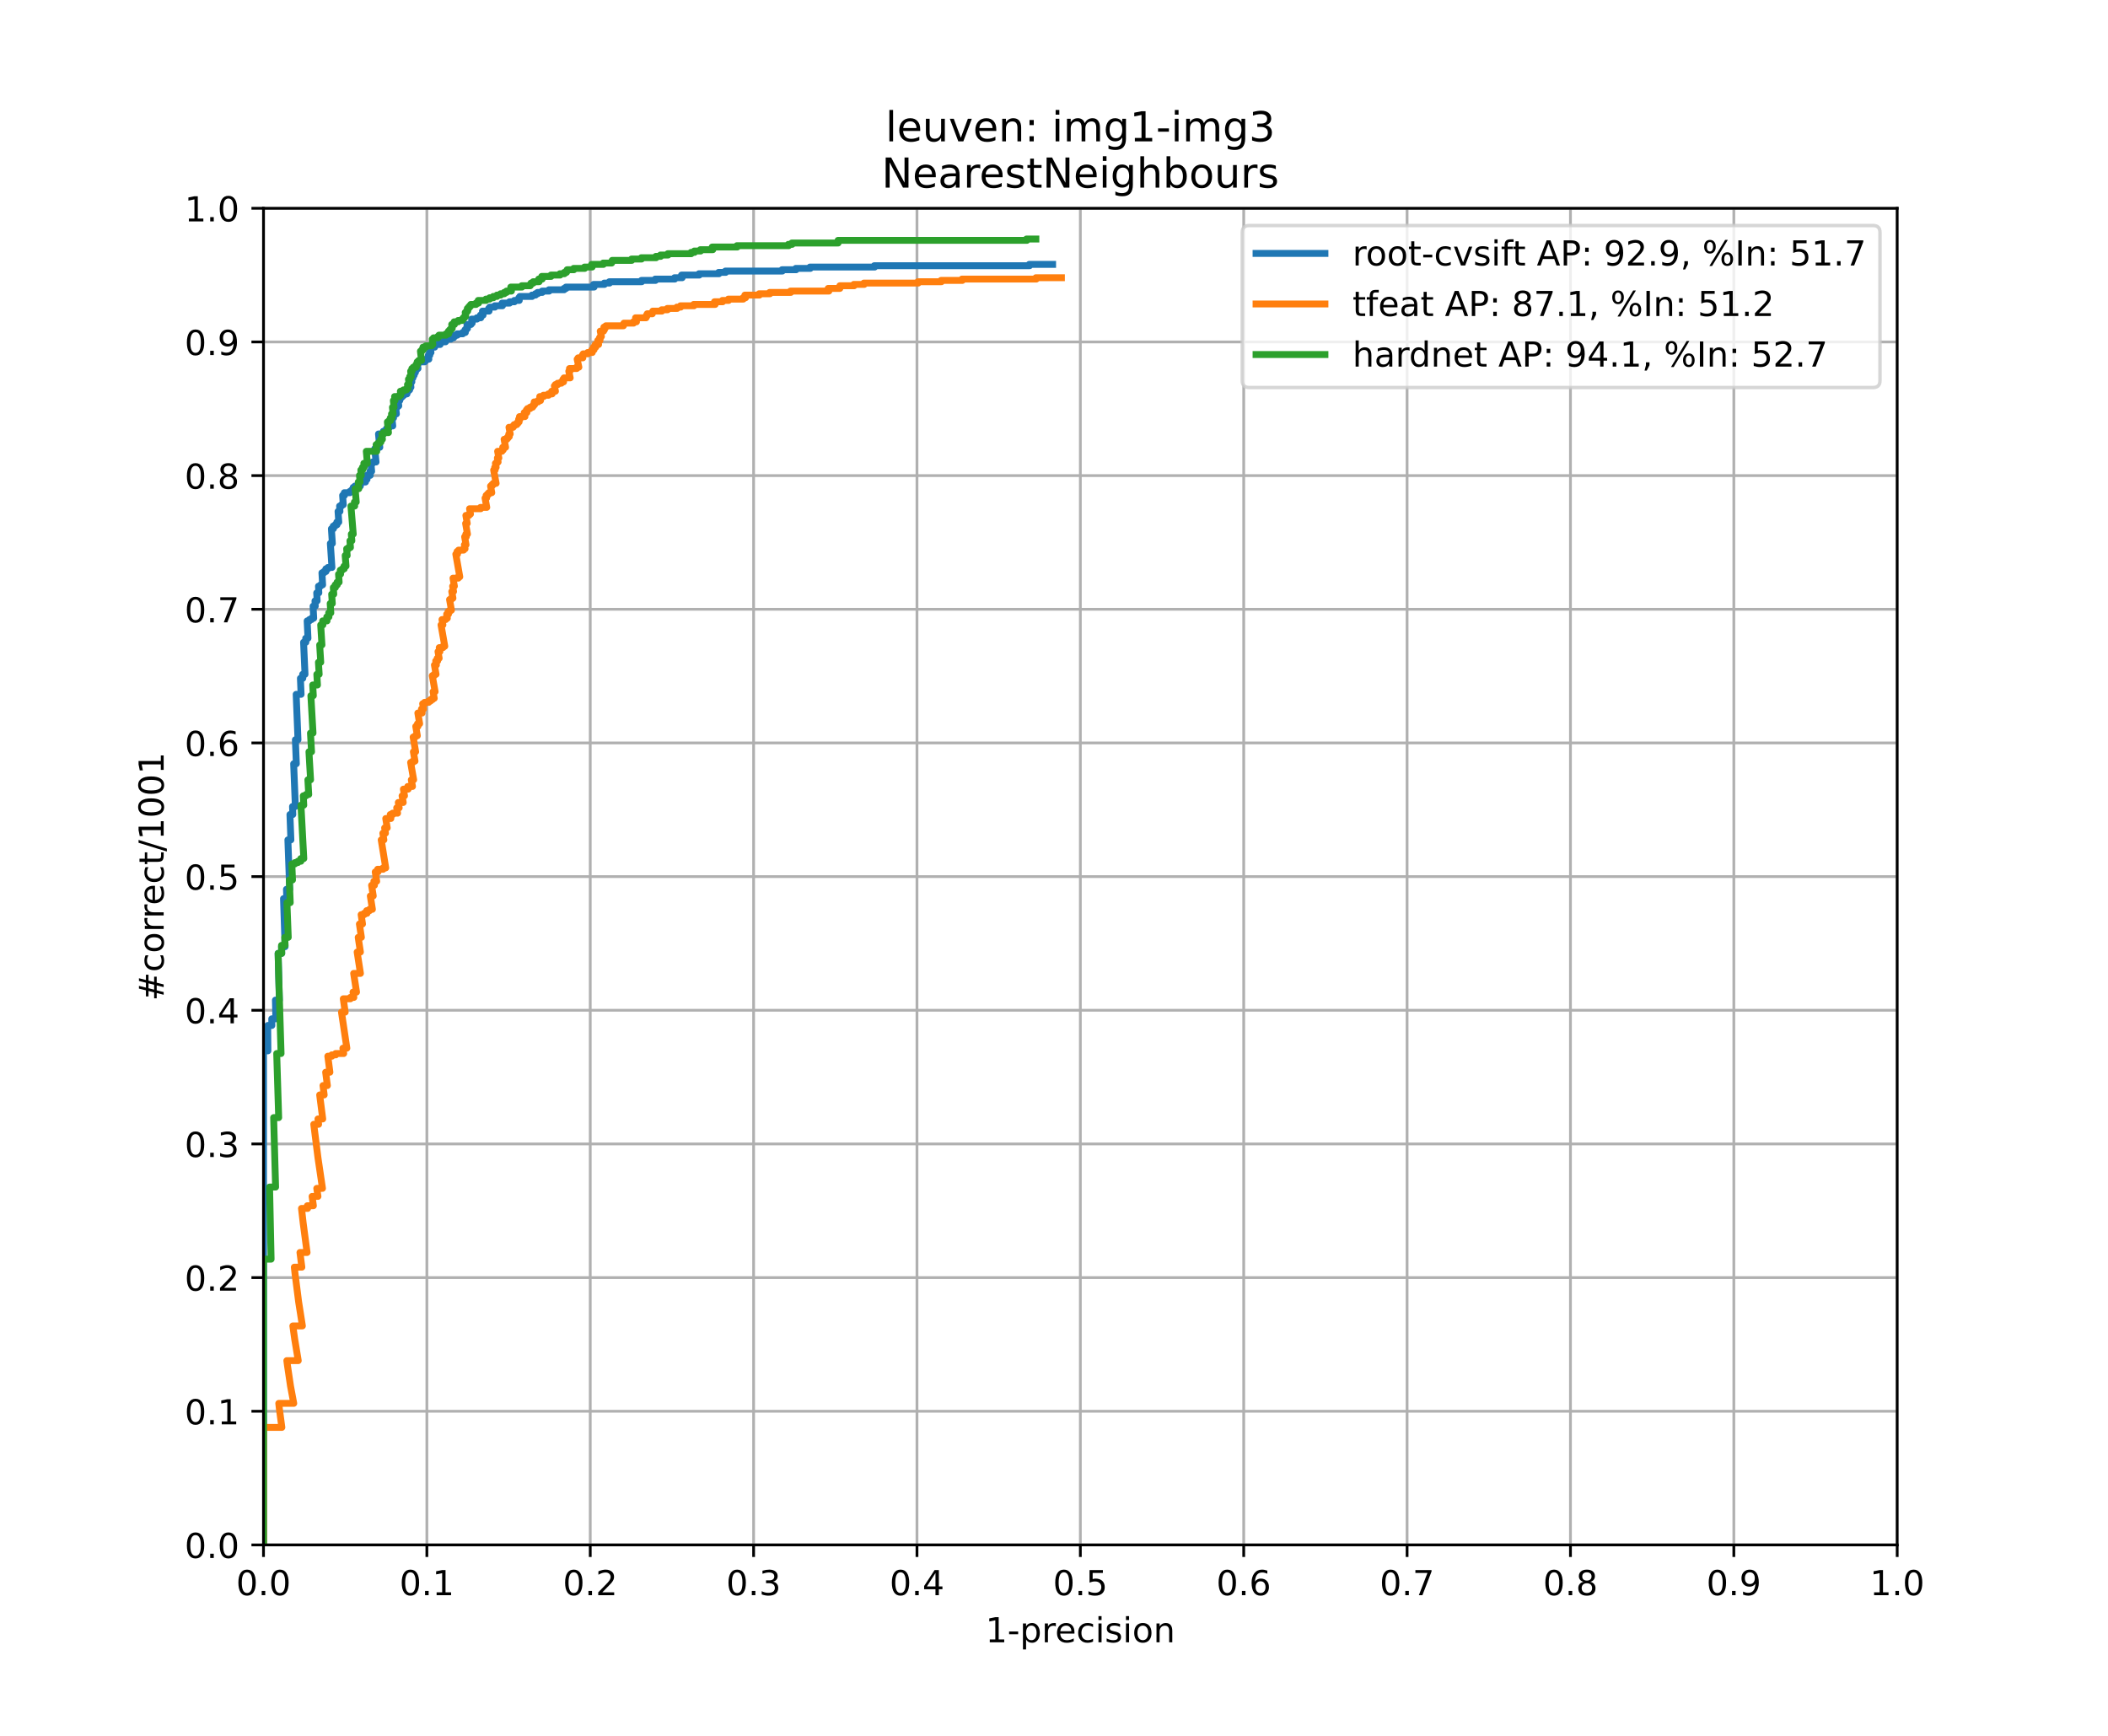 <?xml version="1.0" encoding="utf-8" standalone="no"?>
<!DOCTYPE svg PUBLIC "-//W3C//DTD SVG 1.1//EN"
  "http://www.w3.org/Graphics/SVG/1.1/DTD/svg11.dtd">
<!-- Created with matplotlib (https://matplotlib.org/) -->
<svg height="504pt" version="1.1" viewBox="0 0 612 504" width="612pt" xmlns="http://www.w3.org/2000/svg" xmlns:xlink="http://www.w3.org/1999/xlink">
 <defs>
  <style type="text/css">
*{stroke-linecap:butt;stroke-linejoin:round;}
  </style>
 </defs>
 <g id="figure_1">
  <g id="patch_1">
   <path d="M 0 504 
L 612 504 
L 612 0 
L 0 0 
z
" style="fill:#ffffff;"/>
  </g>
  <g id="axes_1">
   <g id="patch_2">
    <path d="M 76.5 448.56 
L 550.8 448.56 
L 550.8 60.48 
L 76.5 60.48 
z
" style="fill:#ffffff;"/>
   </g>
   <g id="matplotlib.axis_1">
    <g id="xtick_1">
     <g id="line2d_1">
      <path clip-path="url(#p8a06b410c7)" d="M 76.5 448.56 
L 76.5 60.48 
" style="fill:none;stroke:#b0b0b0;stroke-linecap:square;stroke-width:0.8;"/>
     </g>
     <g id="line2d_2">
      <defs>
       <path d="M 0 0 
L 0 3.5 
" id="mdd467436fd" style="stroke:#000000;stroke-width:0.8;"/>
      </defs>
      <g>
       <use style="stroke:#000000;stroke-width:0.8;" x="76.5" xlink:href="#mdd467436fd" y="448.56"/>
      </g>
     </g>
     <g id="text_1">
      <!-- 0.0 -->
      <defs>
       <path d="M 31.781 66.406 
Q 24.172 66.406 20.328 58.906 
Q 16.5 51.422 16.5 36.375 
Q 16.5 21.391 20.328 13.891 
Q 24.172 6.391 31.781 6.391 
Q 39.453 6.391 43.281 13.891 
Q 47.125 21.391 47.125 36.375 
Q 47.125 51.422 43.281 58.906 
Q 39.453 66.406 31.781 66.406 
z
M 31.781 74.219 
Q 44.047 74.219 50.516 64.516 
Q 56.984 54.828 56.984 36.375 
Q 56.984 17.969 50.516 8.266 
Q 44.047 -1.422 31.781 -1.422 
Q 19.531 -1.422 13.062 8.266 
Q 6.594 17.969 6.594 36.375 
Q 6.594 54.828 13.062 64.516 
Q 19.531 74.219 31.781 74.219 
z
" id="DejaVuSans-48"/>
       <path d="M 10.688 12.406 
L 21 12.406 
L 21 0 
L 10.688 0 
z
" id="DejaVuSans-46"/>
      </defs>
      <g transform="translate(68.548 463.158)scale(0.1 -0.1)">
       <use xlink:href="#DejaVuSans-48"/>
       <use x="63.623" xlink:href="#DejaVuSans-46"/>
       <use x="95.41" xlink:href="#DejaVuSans-48"/>
      </g>
     </g>
    </g>
    <g id="xtick_2">
     <g id="line2d_3">
      <path clip-path="url(#p8a06b410c7)" d="M 123.93 448.56 
L 123.93 60.48 
" style="fill:none;stroke:#b0b0b0;stroke-linecap:square;stroke-width:0.8;"/>
     </g>
     <g id="line2d_4">
      <g>
       <use style="stroke:#000000;stroke-width:0.8;" x="123.93" xlink:href="#mdd467436fd" y="448.56"/>
      </g>
     </g>
     <g id="text_2">
      <!-- 0.1 -->
      <defs>
       <path d="M 12.406 8.297 
L 28.516 8.297 
L 28.516 63.922 
L 10.984 60.406 
L 10.984 69.391 
L 28.422 72.906 
L 38.281 72.906 
L 38.281 8.297 
L 54.391 8.297 
L 54.391 0 
L 12.406 0 
z
" id="DejaVuSans-49"/>
      </defs>
      <g transform="translate(115.978 463.158)scale(0.1 -0.1)">
       <use xlink:href="#DejaVuSans-48"/>
       <use x="63.623" xlink:href="#DejaVuSans-46"/>
       <use x="95.41" xlink:href="#DejaVuSans-49"/>
      </g>
     </g>
    </g>
    <g id="xtick_3">
     <g id="line2d_5">
      <path clip-path="url(#p8a06b410c7)" d="M 171.36 448.56 
L 171.36 60.48 
" style="fill:none;stroke:#b0b0b0;stroke-linecap:square;stroke-width:0.8;"/>
     </g>
     <g id="line2d_6">
      <g>
       <use style="stroke:#000000;stroke-width:0.8;" x="171.36" xlink:href="#mdd467436fd" y="448.56"/>
      </g>
     </g>
     <g id="text_3">
      <!-- 0.2 -->
      <defs>
       <path d="M 19.188 8.297 
L 53.609 8.297 
L 53.609 0 
L 7.328 0 
L 7.328 8.297 
Q 12.938 14.109 22.625 23.891 
Q 32.328 33.688 34.812 36.531 
Q 39.547 41.844 41.422 45.531 
Q 43.312 49.219 43.312 52.781 
Q 43.312 58.594 39.234 62.25 
Q 35.156 65.922 28.609 65.922 
Q 23.969 65.922 18.812 64.312 
Q 13.672 62.703 7.812 59.422 
L 7.812 69.391 
Q 13.766 71.781 18.938 73 
Q 24.125 74.219 28.422 74.219 
Q 39.75 74.219 46.484 68.547 
Q 53.219 62.891 53.219 53.422 
Q 53.219 48.922 51.531 44.891 
Q 49.859 40.875 45.406 35.406 
Q 44.188 33.984 37.641 27.219 
Q 31.109 20.453 19.188 8.297 
z
" id="DejaVuSans-50"/>
      </defs>
      <g transform="translate(163.408 463.158)scale(0.1 -0.1)">
       <use xlink:href="#DejaVuSans-48"/>
       <use x="63.623" xlink:href="#DejaVuSans-46"/>
       <use x="95.41" xlink:href="#DejaVuSans-50"/>
      </g>
     </g>
    </g>
    <g id="xtick_4">
     <g id="line2d_7">
      <path clip-path="url(#p8a06b410c7)" d="M 218.79 448.56 
L 218.79 60.48 
" style="fill:none;stroke:#b0b0b0;stroke-linecap:square;stroke-width:0.8;"/>
     </g>
     <g id="line2d_8">
      <g>
       <use style="stroke:#000000;stroke-width:0.8;" x="218.79" xlink:href="#mdd467436fd" y="448.56"/>
      </g>
     </g>
     <g id="text_4">
      <!-- 0.3 -->
      <defs>
       <path d="M 40.578 39.312 
Q 47.656 37.797 51.625 33 
Q 55.609 28.219 55.609 21.188 
Q 55.609 10.406 48.188 4.484 
Q 40.766 -1.422 27.094 -1.422 
Q 22.516 -1.422 17.656 -0.516 
Q 12.797 0.391 7.625 2.203 
L 7.625 11.719 
Q 11.719 9.328 16.594 8.109 
Q 21.484 6.891 26.812 6.891 
Q 36.078 6.891 40.938 10.547 
Q 45.797 14.203 45.797 21.188 
Q 45.797 27.641 41.281 31.266 
Q 36.766 34.906 28.719 34.906 
L 20.219 34.906 
L 20.219 43.016 
L 29.109 43.016 
Q 36.375 43.016 40.234 45.922 
Q 44.094 48.828 44.094 54.297 
Q 44.094 59.906 40.109 62.906 
Q 36.141 65.922 28.719 65.922 
Q 24.656 65.922 20.016 65.031 
Q 15.375 64.156 9.812 62.312 
L 9.812 71.094 
Q 15.438 72.656 20.344 73.438 
Q 25.25 74.219 29.594 74.219 
Q 40.828 74.219 47.359 69.109 
Q 53.906 64.016 53.906 55.328 
Q 53.906 49.266 50.438 45.094 
Q 46.969 40.922 40.578 39.312 
z
" id="DejaVuSans-51"/>
      </defs>
      <g transform="translate(210.838 463.158)scale(0.1 -0.1)">
       <use xlink:href="#DejaVuSans-48"/>
       <use x="63.623" xlink:href="#DejaVuSans-46"/>
       <use x="95.41" xlink:href="#DejaVuSans-51"/>
      </g>
     </g>
    </g>
    <g id="xtick_5">
     <g id="line2d_9">
      <path clip-path="url(#p8a06b410c7)" d="M 266.22 448.56 
L 266.22 60.48 
" style="fill:none;stroke:#b0b0b0;stroke-linecap:square;stroke-width:0.8;"/>
     </g>
     <g id="line2d_10">
      <g>
       <use style="stroke:#000000;stroke-width:0.8;" x="266.22" xlink:href="#mdd467436fd" y="448.56"/>
      </g>
     </g>
     <g id="text_5">
      <!-- 0.4 -->
      <defs>
       <path d="M 37.797 64.312 
L 12.891 25.391 
L 37.797 25.391 
z
M 35.203 72.906 
L 47.609 72.906 
L 47.609 25.391 
L 58.016 25.391 
L 58.016 17.188 
L 47.609 17.188 
L 47.609 0 
L 37.797 0 
L 37.797 17.188 
L 4.891 17.188 
L 4.891 26.703 
z
" id="DejaVuSans-52"/>
      </defs>
      <g transform="translate(258.268 463.158)scale(0.1 -0.1)">
       <use xlink:href="#DejaVuSans-48"/>
       <use x="63.623" xlink:href="#DejaVuSans-46"/>
       <use x="95.41" xlink:href="#DejaVuSans-52"/>
      </g>
     </g>
    </g>
    <g id="xtick_6">
     <g id="line2d_11">
      <path clip-path="url(#p8a06b410c7)" d="M 313.65 448.56 
L 313.65 60.48 
" style="fill:none;stroke:#b0b0b0;stroke-linecap:square;stroke-width:0.8;"/>
     </g>
     <g id="line2d_12">
      <g>
       <use style="stroke:#000000;stroke-width:0.8;" x="313.65" xlink:href="#mdd467436fd" y="448.56"/>
      </g>
     </g>
     <g id="text_6">
      <!-- 0.5 -->
      <defs>
       <path d="M 10.797 72.906 
L 49.516 72.906 
L 49.516 64.594 
L 19.828 64.594 
L 19.828 46.734 
Q 21.969 47.469 24.109 47.828 
Q 26.266 48.188 28.422 48.188 
Q 40.625 48.188 47.75 41.5 
Q 54.891 34.812 54.891 23.391 
Q 54.891 11.625 47.562 5.094 
Q 40.234 -1.422 26.906 -1.422 
Q 22.312 -1.422 17.547 -0.641 
Q 12.797 0.141 7.719 1.703 
L 7.719 11.625 
Q 12.109 9.234 16.797 8.062 
Q 21.484 6.891 26.703 6.891 
Q 35.156 6.891 40.078 11.328 
Q 45.016 15.766 45.016 23.391 
Q 45.016 31 40.078 35.438 
Q 35.156 39.891 26.703 39.891 
Q 22.75 39.891 18.812 39.016 
Q 14.891 38.141 10.797 36.281 
z
" id="DejaVuSans-53"/>
      </defs>
      <g transform="translate(305.698 463.158)scale(0.1 -0.1)">
       <use xlink:href="#DejaVuSans-48"/>
       <use x="63.623" xlink:href="#DejaVuSans-46"/>
       <use x="95.41" xlink:href="#DejaVuSans-53"/>
      </g>
     </g>
    </g>
    <g id="xtick_7">
     <g id="line2d_13">
      <path clip-path="url(#p8a06b410c7)" d="M 361.08 448.56 
L 361.08 60.48 
" style="fill:none;stroke:#b0b0b0;stroke-linecap:square;stroke-width:0.8;"/>
     </g>
     <g id="line2d_14">
      <g>
       <use style="stroke:#000000;stroke-width:0.8;" x="361.08" xlink:href="#mdd467436fd" y="448.56"/>
      </g>
     </g>
     <g id="text_7">
      <!-- 0.6 -->
      <defs>
       <path d="M 33.016 40.375 
Q 26.375 40.375 22.484 35.828 
Q 18.609 31.297 18.609 23.391 
Q 18.609 15.531 22.484 10.953 
Q 26.375 6.391 33.016 6.391 
Q 39.656 6.391 43.531 10.953 
Q 47.406 15.531 47.406 23.391 
Q 47.406 31.297 43.531 35.828 
Q 39.656 40.375 33.016 40.375 
z
M 52.594 71.297 
L 52.594 62.312 
Q 48.875 64.062 45.094 64.984 
Q 41.312 65.922 37.594 65.922 
Q 27.828 65.922 22.672 59.328 
Q 17.531 52.734 16.797 39.406 
Q 19.672 43.656 24.016 45.922 
Q 28.375 48.188 33.594 48.188 
Q 44.578 48.188 50.953 41.516 
Q 57.328 34.859 57.328 23.391 
Q 57.328 12.156 50.688 5.359 
Q 44.047 -1.422 33.016 -1.422 
Q 20.359 -1.422 13.672 8.266 
Q 6.984 17.969 6.984 36.375 
Q 6.984 53.656 15.188 63.938 
Q 23.391 74.219 37.203 74.219 
Q 40.922 74.219 44.703 73.484 
Q 48.484 72.75 52.594 71.297 
z
" id="DejaVuSans-54"/>
      </defs>
      <g transform="translate(353.128 463.158)scale(0.1 -0.1)">
       <use xlink:href="#DejaVuSans-48"/>
       <use x="63.623" xlink:href="#DejaVuSans-46"/>
       <use x="95.41" xlink:href="#DejaVuSans-54"/>
      </g>
     </g>
    </g>
    <g id="xtick_8">
     <g id="line2d_15">
      <path clip-path="url(#p8a06b410c7)" d="M 408.51 448.56 
L 408.51 60.48 
" style="fill:none;stroke:#b0b0b0;stroke-linecap:square;stroke-width:0.8;"/>
     </g>
     <g id="line2d_16">
      <g>
       <use style="stroke:#000000;stroke-width:0.8;" x="408.51" xlink:href="#mdd467436fd" y="448.56"/>
      </g>
     </g>
     <g id="text_8">
      <!-- 0.7 -->
      <defs>
       <path d="M 8.203 72.906 
L 55.078 72.906 
L 55.078 68.703 
L 28.609 0 
L 18.312 0 
L 43.219 64.594 
L 8.203 64.594 
z
" id="DejaVuSans-55"/>
      </defs>
      <g transform="translate(400.558 463.158)scale(0.1 -0.1)">
       <use xlink:href="#DejaVuSans-48"/>
       <use x="63.623" xlink:href="#DejaVuSans-46"/>
       <use x="95.41" xlink:href="#DejaVuSans-55"/>
      </g>
     </g>
    </g>
    <g id="xtick_9">
     <g id="line2d_17">
      <path clip-path="url(#p8a06b410c7)" d="M 455.94 448.56 
L 455.94 60.48 
" style="fill:none;stroke:#b0b0b0;stroke-linecap:square;stroke-width:0.8;"/>
     </g>
     <g id="line2d_18">
      <g>
       <use style="stroke:#000000;stroke-width:0.8;" x="455.94" xlink:href="#mdd467436fd" y="448.56"/>
      </g>
     </g>
     <g id="text_9">
      <!-- 0.8 -->
      <defs>
       <path d="M 31.781 34.625 
Q 24.75 34.625 20.719 30.859 
Q 16.703 27.094 16.703 20.516 
Q 16.703 13.922 20.719 10.156 
Q 24.75 6.391 31.781 6.391 
Q 38.812 6.391 42.859 10.172 
Q 46.922 13.969 46.922 20.516 
Q 46.922 27.094 42.891 30.859 
Q 38.875 34.625 31.781 34.625 
z
M 21.922 38.812 
Q 15.578 40.375 12.031 44.719 
Q 8.5 49.078 8.5 55.328 
Q 8.5 64.062 14.719 69.141 
Q 20.953 74.219 31.781 74.219 
Q 42.672 74.219 48.875 69.141 
Q 55.078 64.062 55.078 55.328 
Q 55.078 49.078 51.531 44.719 
Q 48 40.375 41.703 38.812 
Q 48.828 37.156 52.797 32.312 
Q 56.781 27.484 56.781 20.516 
Q 56.781 9.906 50.312 4.234 
Q 43.844 -1.422 31.781 -1.422 
Q 19.734 -1.422 13.25 4.234 
Q 6.781 9.906 6.781 20.516 
Q 6.781 27.484 10.781 32.312 
Q 14.797 37.156 21.922 38.812 
z
M 18.312 54.391 
Q 18.312 48.734 21.844 45.562 
Q 25.391 42.391 31.781 42.391 
Q 38.141 42.391 41.719 45.562 
Q 45.312 48.734 45.312 54.391 
Q 45.312 60.062 41.719 63.234 
Q 38.141 66.406 31.781 66.406 
Q 25.391 66.406 21.844 63.234 
Q 18.312 60.062 18.312 54.391 
z
" id="DejaVuSans-56"/>
      </defs>
      <g transform="translate(447.988 463.158)scale(0.1 -0.1)">
       <use xlink:href="#DejaVuSans-48"/>
       <use x="63.623" xlink:href="#DejaVuSans-46"/>
       <use x="95.41" xlink:href="#DejaVuSans-56"/>
      </g>
     </g>
    </g>
    <g id="xtick_10">
     <g id="line2d_19">
      <path clip-path="url(#p8a06b410c7)" d="M 503.37 448.56 
L 503.37 60.48 
" style="fill:none;stroke:#b0b0b0;stroke-linecap:square;stroke-width:0.8;"/>
     </g>
     <g id="line2d_20">
      <g>
       <use style="stroke:#000000;stroke-width:0.8;" x="503.37" xlink:href="#mdd467436fd" y="448.56"/>
      </g>
     </g>
     <g id="text_10">
      <!-- 0.9 -->
      <defs>
       <path d="M 10.984 1.516 
L 10.984 10.5 
Q 14.703 8.734 18.5 7.812 
Q 22.312 6.891 25.984 6.891 
Q 35.75 6.891 40.891 13.453 
Q 46.047 20.016 46.781 33.406 
Q 43.953 29.203 39.594 26.953 
Q 35.25 24.703 29.984 24.703 
Q 19.047 24.703 12.672 31.312 
Q 6.297 37.938 6.297 49.422 
Q 6.297 60.641 12.938 67.422 
Q 19.578 74.219 30.609 74.219 
Q 43.266 74.219 49.922 64.516 
Q 56.594 54.828 56.594 36.375 
Q 56.594 19.141 48.406 8.859 
Q 40.234 -1.422 26.422 -1.422 
Q 22.703 -1.422 18.891 -0.688 
Q 15.094 0.047 10.984 1.516 
z
M 30.609 32.422 
Q 37.25 32.422 41.125 36.953 
Q 45.016 41.5 45.016 49.422 
Q 45.016 57.281 41.125 61.844 
Q 37.25 66.406 30.609 66.406 
Q 23.969 66.406 20.094 61.844 
Q 16.219 57.281 16.219 49.422 
Q 16.219 41.5 20.094 36.953 
Q 23.969 32.422 30.609 32.422 
z
" id="DejaVuSans-57"/>
      </defs>
      <g transform="translate(495.418 463.158)scale(0.1 -0.1)">
       <use xlink:href="#DejaVuSans-48"/>
       <use x="63.623" xlink:href="#DejaVuSans-46"/>
       <use x="95.41" xlink:href="#DejaVuSans-57"/>
      </g>
     </g>
    </g>
    <g id="xtick_11">
     <g id="line2d_21">
      <path clip-path="url(#p8a06b410c7)" d="M 550.8 448.56 
L 550.8 60.48 
" style="fill:none;stroke:#b0b0b0;stroke-linecap:square;stroke-width:0.8;"/>
     </g>
     <g id="line2d_22">
      <g>
       <use style="stroke:#000000;stroke-width:0.8;" x="550.8" xlink:href="#mdd467436fd" y="448.56"/>
      </g>
     </g>
     <g id="text_11">
      <!-- 1.0 -->
      <g transform="translate(542.848 463.158)scale(0.1 -0.1)">
       <use xlink:href="#DejaVuSans-49"/>
       <use x="63.623" xlink:href="#DejaVuSans-46"/>
       <use x="95.41" xlink:href="#DejaVuSans-48"/>
      </g>
     </g>
    </g>
    <g id="text_12">
     <!-- 1-precision -->
     <defs>
      <path d="M 4.891 31.391 
L 31.203 31.391 
L 31.203 23.391 
L 4.891 23.391 
z
" id="DejaVuSans-45"/>
      <path d="M 18.109 8.203 
L 18.109 -20.797 
L 9.078 -20.797 
L 9.078 54.688 
L 18.109 54.688 
L 18.109 46.391 
Q 20.953 51.266 25.266 53.625 
Q 29.594 56 35.594 56 
Q 45.562 56 51.781 48.094 
Q 58.016 40.188 58.016 27.297 
Q 58.016 14.406 51.781 6.484 
Q 45.562 -1.422 35.594 -1.422 
Q 29.594 -1.422 25.266 0.953 
Q 20.953 3.328 18.109 8.203 
z
M 48.688 27.297 
Q 48.688 37.203 44.609 42.844 
Q 40.531 48.484 33.406 48.484 
Q 26.266 48.484 22.188 42.844 
Q 18.109 37.203 18.109 27.297 
Q 18.109 17.391 22.188 11.75 
Q 26.266 6.109 33.406 6.109 
Q 40.531 6.109 44.609 11.75 
Q 48.688 17.391 48.688 27.297 
z
" id="DejaVuSans-112"/>
      <path d="M 41.109 46.297 
Q 39.594 47.172 37.812 47.578 
Q 36.031 48 33.891 48 
Q 26.266 48 22.188 43.047 
Q 18.109 38.094 18.109 28.812 
L 18.109 0 
L 9.078 0 
L 9.078 54.688 
L 18.109 54.688 
L 18.109 46.188 
Q 20.953 51.172 25.484 53.578 
Q 30.031 56 36.531 56 
Q 37.453 56 38.578 55.875 
Q 39.703 55.766 41.062 55.516 
z
" id="DejaVuSans-114"/>
      <path d="M 56.203 29.594 
L 56.203 25.203 
L 14.891 25.203 
Q 15.484 15.922 20.484 11.062 
Q 25.484 6.203 34.422 6.203 
Q 39.594 6.203 44.453 7.469 
Q 49.312 8.734 54.109 11.281 
L 54.109 2.781 
Q 49.266 0.734 44.188 -0.344 
Q 39.109 -1.422 33.891 -1.422 
Q 20.797 -1.422 13.156 6.188 
Q 5.516 13.812 5.516 26.812 
Q 5.516 40.234 12.766 48.109 
Q 20.016 56 32.328 56 
Q 43.359 56 49.781 48.891 
Q 56.203 41.797 56.203 29.594 
z
M 47.219 32.234 
Q 47.125 39.594 43.094 43.984 
Q 39.062 48.391 32.422 48.391 
Q 24.906 48.391 20.391 44.141 
Q 15.875 39.891 15.188 32.172 
z
" id="DejaVuSans-101"/>
      <path d="M 48.781 52.594 
L 48.781 44.188 
Q 44.969 46.297 41.141 47.344 
Q 37.312 48.391 33.406 48.391 
Q 24.656 48.391 19.812 42.844 
Q 14.984 37.312 14.984 27.297 
Q 14.984 17.281 19.812 11.734 
Q 24.656 6.203 33.406 6.203 
Q 37.312 6.203 41.141 7.25 
Q 44.969 8.297 48.781 10.406 
L 48.781 2.094 
Q 45.016 0.344 40.984 -0.531 
Q 36.969 -1.422 32.422 -1.422 
Q 20.062 -1.422 12.781 6.344 
Q 5.516 14.109 5.516 27.297 
Q 5.516 40.672 12.859 48.328 
Q 20.219 56 33.016 56 
Q 37.156 56 41.109 55.141 
Q 45.062 54.297 48.781 52.594 
z
" id="DejaVuSans-99"/>
      <path d="M 9.422 54.688 
L 18.406 54.688 
L 18.406 0 
L 9.422 0 
z
M 9.422 75.984 
L 18.406 75.984 
L 18.406 64.594 
L 9.422 64.594 
z
" id="DejaVuSans-105"/>
      <path d="M 44.281 53.078 
L 44.281 44.578 
Q 40.484 46.531 36.375 47.5 
Q 32.281 48.484 27.875 48.484 
Q 21.188 48.484 17.844 46.438 
Q 14.5 44.391 14.5 40.281 
Q 14.5 37.156 16.891 35.375 
Q 19.281 33.594 26.516 31.984 
L 29.594 31.297 
Q 39.156 29.25 43.188 25.516 
Q 47.219 21.781 47.219 15.094 
Q 47.219 7.469 41.188 3.016 
Q 35.156 -1.422 24.609 -1.422 
Q 20.219 -1.422 15.453 -0.562 
Q 10.688 0.297 5.422 2 
L 5.422 11.281 
Q 10.406 8.688 15.234 7.391 
Q 20.062 6.109 24.812 6.109 
Q 31.156 6.109 34.562 8.281 
Q 37.984 10.453 37.984 14.406 
Q 37.984 18.062 35.516 20.016 
Q 33.062 21.969 24.703 23.781 
L 21.578 24.516 
Q 13.234 26.266 9.516 29.906 
Q 5.812 33.547 5.812 39.891 
Q 5.812 47.609 11.281 51.797 
Q 16.75 56 26.812 56 
Q 31.781 56 36.172 55.266 
Q 40.578 54.547 44.281 53.078 
z
" id="DejaVuSans-115"/>
      <path d="M 30.609 48.391 
Q 23.391 48.391 19.188 42.75 
Q 14.984 37.109 14.984 27.297 
Q 14.984 17.484 19.156 11.844 
Q 23.344 6.203 30.609 6.203 
Q 37.797 6.203 41.984 11.859 
Q 46.188 17.531 46.188 27.297 
Q 46.188 37.016 41.984 42.703 
Q 37.797 48.391 30.609 48.391 
z
M 30.609 56 
Q 42.328 56 49.016 48.375 
Q 55.719 40.766 55.719 27.297 
Q 55.719 13.875 49.016 6.219 
Q 42.328 -1.422 30.609 -1.422 
Q 18.844 -1.422 12.172 6.219 
Q 5.516 13.875 5.516 27.297 
Q 5.516 40.766 12.172 48.375 
Q 18.844 56 30.609 56 
z
" id="DejaVuSans-111"/>
      <path d="M 54.891 33.016 
L 54.891 0 
L 45.906 0 
L 45.906 32.719 
Q 45.906 40.484 42.875 44.328 
Q 39.844 48.188 33.797 48.188 
Q 26.516 48.188 22.312 43.547 
Q 18.109 38.922 18.109 30.906 
L 18.109 0 
L 9.078 0 
L 9.078 54.688 
L 18.109 54.688 
L 18.109 46.188 
Q 21.344 51.125 25.703 53.562 
Q 30.078 56 35.797 56 
Q 45.219 56 50.047 50.172 
Q 54.891 44.344 54.891 33.016 
z
" id="DejaVuSans-110"/>
     </defs>
     <g transform="translate(286.111 476.837)scale(0.1 -0.1)">
      <use xlink:href="#DejaVuSans-49"/>
      <use x="63.623" xlink:href="#DejaVuSans-45"/>
      <use x="99.707" xlink:href="#DejaVuSans-112"/>
      <use x="163.184" xlink:href="#DejaVuSans-114"/>
      <use x="202.047" xlink:href="#DejaVuSans-101"/>
      <use x="263.57" xlink:href="#DejaVuSans-99"/>
      <use x="318.551" xlink:href="#DejaVuSans-105"/>
      <use x="346.334" xlink:href="#DejaVuSans-115"/>
      <use x="398.434" xlink:href="#DejaVuSans-105"/>
      <use x="426.217" xlink:href="#DejaVuSans-111"/>
      <use x="487.398" xlink:href="#DejaVuSans-110"/>
     </g>
    </g>
   </g>
   <g id="matplotlib.axis_2">
    <g id="ytick_1">
     <g id="line2d_23">
      <path clip-path="url(#p8a06b410c7)" d="M 76.5 448.56 
L 550.8 448.56 
" style="fill:none;stroke:#b0b0b0;stroke-linecap:square;stroke-width:0.8;"/>
     </g>
     <g id="line2d_24">
      <defs>
       <path d="M 0 0 
L -3.5 0 
" id="m33d7b99342" style="stroke:#000000;stroke-width:0.8;"/>
      </defs>
      <g>
       <use style="stroke:#000000;stroke-width:0.8;" x="76.5" xlink:href="#m33d7b99342" y="448.56"/>
      </g>
     </g>
     <g id="text_13">
      <!-- 0.0 -->
      <g transform="translate(53.597 452.359)scale(0.1 -0.1)">
       <use xlink:href="#DejaVuSans-48"/>
       <use x="63.623" xlink:href="#DejaVuSans-46"/>
       <use x="95.41" xlink:href="#DejaVuSans-48"/>
      </g>
     </g>
    </g>
    <g id="ytick_2">
     <g id="line2d_25">
      <path clip-path="url(#p8a06b410c7)" d="M 76.5 409.752 
L 550.8 409.752 
" style="fill:none;stroke:#b0b0b0;stroke-linecap:square;stroke-width:0.8;"/>
     </g>
     <g id="line2d_26">
      <g>
       <use style="stroke:#000000;stroke-width:0.8;" x="76.5" xlink:href="#m33d7b99342" y="409.752"/>
      </g>
     </g>
     <g id="text_14">
      <!-- 0.1 -->
      <g transform="translate(53.597 413.551)scale(0.1 -0.1)">
       <use xlink:href="#DejaVuSans-48"/>
       <use x="63.623" xlink:href="#DejaVuSans-46"/>
       <use x="95.41" xlink:href="#DejaVuSans-49"/>
      </g>
     </g>
    </g>
    <g id="ytick_3">
     <g id="line2d_27">
      <path clip-path="url(#p8a06b410c7)" d="M 76.5 370.944 
L 550.8 370.944 
" style="fill:none;stroke:#b0b0b0;stroke-linecap:square;stroke-width:0.8;"/>
     </g>
     <g id="line2d_28">
      <g>
       <use style="stroke:#000000;stroke-width:0.8;" x="76.5" xlink:href="#m33d7b99342" y="370.944"/>
      </g>
     </g>
     <g id="text_15">
      <!-- 0.2 -->
      <g transform="translate(53.597 374.743)scale(0.1 -0.1)">
       <use xlink:href="#DejaVuSans-48"/>
       <use x="63.623" xlink:href="#DejaVuSans-46"/>
       <use x="95.41" xlink:href="#DejaVuSans-50"/>
      </g>
     </g>
    </g>
    <g id="ytick_4">
     <g id="line2d_29">
      <path clip-path="url(#p8a06b410c7)" d="M 76.5 332.136 
L 550.8 332.136 
" style="fill:none;stroke:#b0b0b0;stroke-linecap:square;stroke-width:0.8;"/>
     </g>
     <g id="line2d_30">
      <g>
       <use style="stroke:#000000;stroke-width:0.8;" x="76.5" xlink:href="#m33d7b99342" y="332.136"/>
      </g>
     </g>
     <g id="text_16">
      <!-- 0.3 -->
      <g transform="translate(53.597 335.935)scale(0.1 -0.1)">
       <use xlink:href="#DejaVuSans-48"/>
       <use x="63.623" xlink:href="#DejaVuSans-46"/>
       <use x="95.41" xlink:href="#DejaVuSans-51"/>
      </g>
     </g>
    </g>
    <g id="ytick_5">
     <g id="line2d_31">
      <path clip-path="url(#p8a06b410c7)" d="M 76.5 293.328 
L 550.8 293.328 
" style="fill:none;stroke:#b0b0b0;stroke-linecap:square;stroke-width:0.8;"/>
     </g>
     <g id="line2d_32">
      <g>
       <use style="stroke:#000000;stroke-width:0.8;" x="76.5" xlink:href="#m33d7b99342" y="293.328"/>
      </g>
     </g>
     <g id="text_17">
      <!-- 0.4 -->
      <g transform="translate(53.597 297.127)scale(0.1 -0.1)">
       <use xlink:href="#DejaVuSans-48"/>
       <use x="63.623" xlink:href="#DejaVuSans-46"/>
       <use x="95.41" xlink:href="#DejaVuSans-52"/>
      </g>
     </g>
    </g>
    <g id="ytick_6">
     <g id="line2d_33">
      <path clip-path="url(#p8a06b410c7)" d="M 76.5 254.52 
L 550.8 254.52 
" style="fill:none;stroke:#b0b0b0;stroke-linecap:square;stroke-width:0.8;"/>
     </g>
     <g id="line2d_34">
      <g>
       <use style="stroke:#000000;stroke-width:0.8;" x="76.5" xlink:href="#m33d7b99342" y="254.52"/>
      </g>
     </g>
     <g id="text_18">
      <!-- 0.5 -->
      <g transform="translate(53.597 258.319)scale(0.1 -0.1)">
       <use xlink:href="#DejaVuSans-48"/>
       <use x="63.623" xlink:href="#DejaVuSans-46"/>
       <use x="95.41" xlink:href="#DejaVuSans-53"/>
      </g>
     </g>
    </g>
    <g id="ytick_7">
     <g id="line2d_35">
      <path clip-path="url(#p8a06b410c7)" d="M 76.5 215.712 
L 550.8 215.712 
" style="fill:none;stroke:#b0b0b0;stroke-linecap:square;stroke-width:0.8;"/>
     </g>
     <g id="line2d_36">
      <g>
       <use style="stroke:#000000;stroke-width:0.8;" x="76.5" xlink:href="#m33d7b99342" y="215.712"/>
      </g>
     </g>
     <g id="text_19">
      <!-- 0.6 -->
      <g transform="translate(53.597 219.511)scale(0.1 -0.1)">
       <use xlink:href="#DejaVuSans-48"/>
       <use x="63.623" xlink:href="#DejaVuSans-46"/>
       <use x="95.41" xlink:href="#DejaVuSans-54"/>
      </g>
     </g>
    </g>
    <g id="ytick_8">
     <g id="line2d_37">
      <path clip-path="url(#p8a06b410c7)" d="M 76.5 176.904 
L 550.8 176.904 
" style="fill:none;stroke:#b0b0b0;stroke-linecap:square;stroke-width:0.8;"/>
     </g>
     <g id="line2d_38">
      <g>
       <use style="stroke:#000000;stroke-width:0.8;" x="76.5" xlink:href="#m33d7b99342" y="176.904"/>
      </g>
     </g>
     <g id="text_20">
      <!-- 0.7 -->
      <g transform="translate(53.597 180.703)scale(0.1 -0.1)">
       <use xlink:href="#DejaVuSans-48"/>
       <use x="63.623" xlink:href="#DejaVuSans-46"/>
       <use x="95.41" xlink:href="#DejaVuSans-55"/>
      </g>
     </g>
    </g>
    <g id="ytick_9">
     <g id="line2d_39">
      <path clip-path="url(#p8a06b410c7)" d="M 76.5 138.096 
L 550.8 138.096 
" style="fill:none;stroke:#b0b0b0;stroke-linecap:square;stroke-width:0.8;"/>
     </g>
     <g id="line2d_40">
      <g>
       <use style="stroke:#000000;stroke-width:0.8;" x="76.5" xlink:href="#m33d7b99342" y="138.096"/>
      </g>
     </g>
     <g id="text_21">
      <!-- 0.8 -->
      <g transform="translate(53.597 141.895)scale(0.1 -0.1)">
       <use xlink:href="#DejaVuSans-48"/>
       <use x="63.623" xlink:href="#DejaVuSans-46"/>
       <use x="95.41" xlink:href="#DejaVuSans-56"/>
      </g>
     </g>
    </g>
    <g id="ytick_10">
     <g id="line2d_41">
      <path clip-path="url(#p8a06b410c7)" d="M 76.5 99.288 
L 550.8 99.288 
" style="fill:none;stroke:#b0b0b0;stroke-linecap:square;stroke-width:0.8;"/>
     </g>
     <g id="line2d_42">
      <g>
       <use style="stroke:#000000;stroke-width:0.8;" x="76.5" xlink:href="#m33d7b99342" y="99.288"/>
      </g>
     </g>
     <g id="text_22">
      <!-- 0.9 -->
      <g transform="translate(53.597 103.087)scale(0.1 -0.1)">
       <use xlink:href="#DejaVuSans-48"/>
       <use x="63.623" xlink:href="#DejaVuSans-46"/>
       <use x="95.41" xlink:href="#DejaVuSans-57"/>
      </g>
     </g>
    </g>
    <g id="ytick_11">
     <g id="line2d_43">
      <path clip-path="url(#p8a06b410c7)" d="M 76.5 60.48 
L 550.8 60.48 
" style="fill:none;stroke:#b0b0b0;stroke-linecap:square;stroke-width:0.8;"/>
     </g>
     <g id="line2d_44">
      <g>
       <use style="stroke:#000000;stroke-width:0.8;" x="76.5" xlink:href="#m33d7b99342" y="60.48"/>
      </g>
     </g>
     <g id="text_23">
      <!-- 1.0 -->
      <g transform="translate(53.597 64.279)scale(0.1 -0.1)">
       <use xlink:href="#DejaVuSans-49"/>
       <use x="63.623" xlink:href="#DejaVuSans-46"/>
       <use x="95.41" xlink:href="#DejaVuSans-48"/>
      </g>
     </g>
    </g>
    <g id="text_24">
     <!-- #correct/1001 -->
     <defs>
      <path d="M 51.125 44 
L 36.922 44 
L 32.812 27.688 
L 47.125 27.688 
z
M 43.797 71.781 
L 38.719 51.516 
L 52.984 51.516 
L 58.109 71.781 
L 65.922 71.781 
L 60.891 51.516 
L 76.125 51.516 
L 76.125 44 
L 58.984 44 
L 54.984 27.688 
L 70.516 27.688 
L 70.516 20.219 
L 53.078 20.219 
L 48 0 
L 40.188 0 
L 45.219 20.219 
L 30.906 20.219 
L 25.875 0 
L 18.016 0 
L 23.094 20.219 
L 7.719 20.219 
L 7.719 27.688 
L 24.906 27.688 
L 29 44 
L 13.281 44 
L 13.281 51.516 
L 30.906 51.516 
L 35.891 71.781 
z
" id="DejaVuSans-35"/>
      <path d="M 18.312 70.219 
L 18.312 54.688 
L 36.812 54.688 
L 36.812 47.703 
L 18.312 47.703 
L 18.312 18.016 
Q 18.312 11.328 20.141 9.422 
Q 21.969 7.516 27.594 7.516 
L 36.812 7.516 
L 36.812 0 
L 27.594 0 
Q 17.188 0 13.234 3.875 
Q 9.281 7.766 9.281 18.016 
L 9.281 47.703 
L 2.688 47.703 
L 2.688 54.688 
L 9.281 54.688 
L 9.281 70.219 
z
" id="DejaVuSans-116"/>
      <path d="M 25.391 72.906 
L 33.688 72.906 
L 8.297 -9.281 
L 0 -9.281 
z
" id="DejaVuSans-47"/>
     </defs>
     <g transform="translate(47.517 290.625)rotate(-90)scale(0.1 -0.1)">
      <use xlink:href="#DejaVuSans-35"/>
      <use x="83.789" xlink:href="#DejaVuSans-99"/>
      <use x="138.77" xlink:href="#DejaVuSans-111"/>
      <use x="199.951" xlink:href="#DejaVuSans-114"/>
      <use x="239.314" xlink:href="#DejaVuSans-114"/>
      <use x="278.178" xlink:href="#DejaVuSans-101"/>
      <use x="339.701" xlink:href="#DejaVuSans-99"/>
      <use x="394.682" xlink:href="#DejaVuSans-116"/>
      <use x="433.891" xlink:href="#DejaVuSans-47"/>
      <use x="467.582" xlink:href="#DejaVuSans-49"/>
      <use x="531.205" xlink:href="#DejaVuSans-48"/>
      <use x="594.828" xlink:href="#DejaVuSans-48"/>
      <use x="658.451" xlink:href="#DejaVuSans-49"/>
     </g>
    </g>
   </g>
   <g id="line2d_45">
    <path clip-path="url(#p8a06b410c7)" d="M 76.5 448.172 
L 76.5 305.114 
L 77.778 305.114 
L 77.716 297.748 
L 78.926 297.748 
L 78.895 295.809 
L 80.084 295.809 
L 79.962 290.382 
L 81.105 290.382 
L 80.744 276.812 
L 81.794 276.812 
L 81.735 274.874 
L 82.768 274.874 
L 82.308 260.917 
L 83.262 260.917 
L 83.167 258.203 
L 84.104 258.203 
L 83.579 243.858 
L 84.449 243.858 
L 84.178 236.492 
L 85.015 236.492 
L 84.925 234.166 
L 85.751 234.166 
L 85.254 221.76 
L 86.034 221.76 
L 85.755 214.782 
L 86.51 214.782 
L 85.986 201.6 
L 87.412 201.6 
L 87.215 196.948 
L 87.912 196.948 
L 87.86 195.785 
L 88.552 195.785 
L 88.135 186.48 
L 88.802 186.48 
L 88.749 185.317 
L 89.411 185.317 
L 89.175 180.277 
L 89.823 180.277 
L 89.804 179.889 
L 90.45 179.889 
L 90.43 179.502 
L 91.073 179.502 
L 90.893 176.012 
L 91.526 176.012 
L 91.444 174.462 
L 92.072 174.462 
L 91.945 172.135 
L 92.567 172.135 
L 92.459 170.197 
L 93.075 170.197 
L 93.053 169.809 
L 93.666 169.809 
L 93.462 166.32 
L 94.067 166.32 
L 94.043 165.932 
L 94.646 165.932 
L 94.598 165.157 
L 95.198 165.157 
L 95.173 164.769 
L 96.366 164.769 
L 95.909 157.791 
L 96.49 157.791 
L 96.213 153.526 
L 96.785 153.526 
L 96.734 152.751 
L 97.303 152.751 
L 97.277 152.363 
L 97.844 152.363 
L 97.79 151.588 
L 98.354 151.588 
L 98.139 148.486 
L 98.696 148.486 
L 98.588 146.935 
L 99.141 146.935 
L 99.113 146.548 
L 99.665 146.548 
L 99.469 143.834 
L 100.014 143.834 
L 99.958 143.058 
L 101.583 143.058 
L 101.553 142.671 
L 102.092 142.671 
L 102.061 142.283 
L 102.598 142.283 
L 102.536 141.508 
L 103.07 141.508 
L 103.038 141.12 
L 104.632 141.12 
L 104.532 139.957 
L 106.109 139.957 
L 106.039 139.182 
L 106.561 139.182 
L 106.456 138.018 
L 107.493 138.018 
L 107.385 136.855 
L 107.9 136.855 
L 107.682 134.529 
L 108.193 134.529 
L 108.156 134.142 
L 109.173 134.142 
L 108.802 130.265 
L 109.303 130.265 
L 109.266 129.877 
L 110.264 129.877 
L 109.886 126 
L 111.359 126 
L 111.282 125.225 
L 112.257 125.225 
L 112.177 124.449 
L 112.662 124.449 
L 112.622 124.062 
L 113.105 124.062 
L 113.065 123.674 
L 114.027 123.674 
L 113.781 121.348 
L 114.258 121.348 
L 114.135 120.185 
L 115.082 120.185 
L 114.874 118.246 
L 115.344 118.246 
L 115.302 117.858 
L 115.77 117.858 
L 115.602 116.308 
L 116.067 116.308 
L 115.983 115.532 
L 116.446 115.532 
L 116.404 115.145 
L 116.866 115.145 
L 116.823 114.757 
L 117.284 114.757 
L 117.241 114.369 
L 118.158 114.369 
L 118.07 113.594 
L 118.527 113.594 
L 118.482 113.206 
L 118.937 113.206 
L 118.848 112.431 
L 119.301 112.431 
L 119.123 110.88 
L 119.573 110.88 
L 119.439 109.717 
L 119.887 109.717 
L 119.797 108.942 
L 120.244 108.942 
L 120.153 108.166 
L 120.598 108.166 
L 120.507 107.391 
L 120.95 107.391 
L 120.905 107.003 
L 121.346 107.003 
L 121.163 105.452 
L 121.602 105.452 
L 121.556 105.065 
L 123.303 105.065 
L 123.255 104.677 
L 123.689 104.677 
L 123.641 104.289 
L 124.506 104.289 
L 124.361 103.126 
L 124.791 103.126 
L 124.693 102.351 
L 125.122 102.351 
L 124.927 100.8 
L 126.202 100.8 
L 126.103 100.025 
L 127.788 100.025 
L 127.687 99.249 
L 129.356 99.249 
L 129.252 98.474 
L 130.905 98.474 
L 130.852 98.086 
L 131.673 98.086 
L 131.619 97.698 
L 132.028 97.698 
L 131.974 97.311 
L 132.789 97.311 
L 132.734 96.923 
L 134.353 96.923 
L 134.297 96.535 
L 135.101 96.535 
L 134.988 95.76 
L 135.388 95.76 
L 135.331 95.372 
L 135.731 95.372 
L 135.56 94.209 
L 136.75 94.209 
L 136.693 93.822 
L 137.087 93.822 
L 136.915 92.658 
L 138.482 92.658 
L 138.424 92.271 
L 139.591 92.271 
L 139.472 91.495 
L 140.245 91.495 
L 140.066 90.332 
L 141.982 90.332 
L 141.86 89.557 
L 142.24 89.557 
L 142.179 89.169 
L 143.692 89.169 
L 143.63 88.782 
L 145.878 88.782 
L 145.75 88.006 
L 147.97 88.006 
L 147.905 87.618 
L 149.37 87.618 
L 149.304 87.231 
L 150.757 87.231 
L 150.623 86.455 
L 150.984 86.455 
L 150.917 86.068 
L 154.49 86.068 
L 154.421 85.68 
L 155.48 85.68 
L 155.409 85.292 
L 156.112 85.292 
L 156.041 84.905 
L 157.437 84.905 
L 157.366 84.517 
L 159.44 84.517 
L 159.367 84.129 
L 163.784 84.129 
L 163.709 83.742 
L 164.379 83.742 
L 164.303 83.354 
L 172.485 83.354 
L 172.322 82.578 
L 175.495 82.578 
L 175.412 82.191 
L 176.977 82.191 
L 176.893 81.803 
L 186.31 81.803 
L 186.22 81.415 
L 190.317 81.415 
L 190.226 81.028 
L 195.917 81.028 
L 195.823 80.64 
L 198.049 80.64 
L 197.858 79.865 
L 203.029 79.865 
L 202.931 79.477 
L 208.729 79.477 
L 208.629 79.089 
L 210.689 79.089 
L 210.588 78.702 
L 227.136 78.702 
L 227.028 78.314 
L 231.141 78.314 
L 231.032 77.926 
L 235.26 77.926 
L 235.15 77.538 
L 253.936 77.538 
L 253.82 77.151 
L 298.927 77.151 
L 298.803 76.763 
L 305.596 76.763 
L 305.596 76.763 
" style="fill:none;stroke:#1f77b4;stroke-linecap:square;stroke-width:2;"/>
   </g>
   <g id="line2d_46">
    <path clip-path="url(#p8a06b410c7)" d="M 76.5 448.172 
L 76.5 414.443 
L 81.829 414.443 
L 81.105 409.015 
L 80.933 407.465 
L 85.283 407.465 
L 84.34 402.425 
L 83.424 396.222 
L 83.276 395.058 
L 86.591 395.058 
L 85.563 388.855 
L 85.02 384.978 
L 87.793 384.978 
L 86.7 378 
L 85.665 369.858 
L 85.449 367.92 
L 87.634 367.92 
L 87.087 363.655 
L 89.148 363.655 
L 88.021 355.126 
L 87.53 350.862 
L 89.319 350.862 
L 89.221 350.086 
L 90.982 350.086 
L 90.606 347.372 
L 92.31 347.372 
L 91.966 345.046 
L 93.623 345.046 
L 92.31 336.129 
L 91.094 326.437 
L 92.504 326.437 
L 92.31 324.886 
L 93.695 324.886 
L 92.808 317.908 
L 94.117 317.908 
L 93.771 315.194 
L 95.048 315.194 
L 94.544 311.317 
L 95.78 311.317 
L 95.173 306.665 
L 96.366 306.665 
L 96.314 306.277 
L 97.498 306.277 
L 97.443 305.889 
L 99.786 305.889 
L 99.548 304.338 
L 100.699 304.338 
L 99.14 293.871 
L 100.215 293.871 
L 99.663 289.994 
L 101.752 289.994 
L 101.694 289.606 
L 102.729 289.606 
L 102.489 288.055 
L 103.51 288.055 
L 102.675 282.628 
L 104.645 282.628 
L 103.689 276.425 
L 104.636 276.425 
L 103.996 272.16 
L 104.919 272.16 
L 104.344 268.283 
L 105.245 268.283 
L 104.845 265.569 
L 105.731 265.569 
L 105.673 265.182 
L 106.555 265.182 
L 106.436 264.406 
L 107.311 264.406 
L 107.25 264.018 
L 108.12 264.018 
L 107.512 260.142 
L 108.363 260.142 
L 107.881 257.04 
L 108.717 257.04 
L 108.535 255.877 
L 109.363 255.877 
L 108.938 253.163 
L 109.754 253.163 
L 109.631 252.388 
L 111.247 252.388 
L 111.184 252 
L 111.986 252 
L 110.676 243.858 
L 111.448 243.858 
L 111.145 241.92 
L 111.908 241.92 
L 111.664 240.369 
L 112.419 240.369 
L 111.992 237.655 
L 113.479 237.655 
L 113.292 236.492 
L 114.029 236.492 
L 113.966 236.105 
L 115.429 236.105 
L 115.17 234.554 
L 115.894 234.554 
L 115.634 233.003 
L 117.065 233.003 
L 116.734 231.065 
L 117.441 231.065 
L 117.111 229.126 
L 118.507 229.126 
L 118.372 228.351 
L 119.756 228.351 
L 119.413 226.412 
L 120.097 226.412 
L 119.216 221.372 
L 119.886 221.372 
L 119.818 220.985 
L 120.485 220.985 
L 120.014 218.271 
L 120.671 218.271 
L 119.942 214.006 
L 120.588 214.006 
L 120.522 213.618 
L 121.165 213.618 
L 120.703 210.905 
L 121.338 210.905 
L 121.206 210.129 
L 121.838 210.129 
L 121.31 207.028 
L 122.555 207.028 
L 122.356 205.865 
L 122.973 205.865 
L 122.707 204.314 
L 123.319 204.314 
L 123.252 203.926 
L 124.471 203.926 
L 124.402 203.538 
L 125.008 203.538 
L 124.939 203.151 
L 125.542 203.151 
L 125.473 202.763 
L 126.074 202.763 
L 125.726 200.825 
L 126.321 200.825 
L 125.498 196.172 
L 126.083 196.172 
L 126.015 195.785 
L 126.598 195.785 
L 126.121 193.071 
L 126.697 193.071 
L 126.494 191.908 
L 127.066 191.908 
L 126.93 191.132 
L 127.5 191.132 
L 127.16 189.194 
L 127.724 189.194 
L 127.52 188.031 
L 128.642 188.031 
L 128.573 187.643 
L 129.13 187.643 
L 128.041 181.44 
L 128.587 181.44 
L 128.319 179.889 
L 129.403 179.889 
L 129.335 179.502 
L 129.874 179.502 
L 129.67 178.338 
L 130.206 178.338 
L 130.069 177.563 
L 130.603 177.563 
L 130.534 177.175 
L 131.065 177.175 
L 130.519 174.074 
L 131.044 174.074 
L 130.976 173.686 
L 131.5 173.686 
L 131.159 171.748 
L 131.678 171.748 
L 131.407 170.197 
L 131.923 170.197 
L 131.516 167.871 
L 133.047 167.871 
L 132.978 167.483 
L 133.485 167.483 
L 132.333 160.892 
L 132.83 160.892 
L 132.697 160.117 
L 133.191 160.117 
L 133.124 159.729 
L 134.6 159.729 
L 134.532 159.342 
L 135.021 159.342 
L 134.816 158.178 
L 135.302 158.178 
L 134.892 155.852 
L 135.375 155.852 
L 135.239 155.077 
L 135.719 155.077 
L 135.176 151.975 
L 135.652 151.975 
L 135.249 149.649 
L 136.191 149.649 
L 136.123 149.262 
L 136.592 149.262 
L 136.322 147.711 
L 139.563 147.711 
L 139.493 147.323 
L 141.321 147.323 
L 140.821 144.609 
L 141.272 144.609 
L 141.13 143.834 
L 141.58 143.834 
L 141.508 143.446 
L 141.957 143.446 
L 141.885 143.058 
L 142.778 143.058 
L 142.418 141.12 
L 142.861 141.12 
L 142.789 140.732 
L 143.231 140.732 
L 143.158 140.345 
L 144.038 140.345 
L 143.317 136.468 
L 143.751 136.468 
L 143.608 135.692 
L 144.041 135.692 
L 143.826 134.529 
L 144.257 134.529 
L 144.186 134.142 
L 144.615 134.142 
L 144.4 132.978 
L 144.827 132.978 
L 144.47 131.04 
L 145.741 131.04 
L 145.669 130.652 
L 146.09 130.652 
L 145.946 129.877 
L 146.785 129.877 
L 146.351 127.551 
L 147.182 127.551 
L 147.109 127.163 
L 147.523 127.163 
L 147.451 126.775 
L 147.863 126.775 
L 147.718 126 
L 148.129 126 
L 147.765 124.062 
L 148.989 124.062 
L 148.916 123.674 
L 149.322 123.674 
L 149.248 123.286 
L 150.057 123.286 
L 149.983 122.898 
L 150.386 122.898 
L 150.312 122.511 
L 150.713 122.511 
L 150.565 121.735 
L 150.965 121.735 
L 150.816 120.96 
L 152.407 120.96 
L 152.181 119.797 
L 152.97 119.797 
L 152.819 119.022 
L 153.211 119.022 
L 153.136 118.634 
L 153.918 118.634 
L 153.842 118.246 
L 154.62 118.246 
L 154.543 117.858 
L 154.931 117.858 
L 154.855 117.471 
L 155.241 117.471 
L 155.088 116.695 
L 156.241 116.695 
L 156.164 116.308 
L 156.929 116.308 
L 156.696 115.145 
L 157.835 115.145 
L 157.756 114.757 
L 159.264 114.757 
L 159.184 114.369 
L 160.307 114.369 
L 160.147 113.594 
L 161.261 113.594 
L 160.94 112.043 
L 161.309 112.043 
L 161.228 111.655 
L 161.963 111.655 
L 161.883 111.268 
L 162.98 111.268 
L 162.898 110.88 
L 163.625 110.88 
L 163.462 110.105 
L 163.824 110.105 
L 163.743 109.717 
L 165.541 109.717 
L 165.13 107.778 
L 165.486 107.778 
L 165.322 107.003 
L 167.444 107.003 
L 167.36 106.615 
L 168.062 106.615 
L 167.562 104.289 
L 167.911 104.289 
L 167.828 103.902 
L 169.214 103.902 
L 169.046 103.126 
L 169.391 103.126 
L 169.307 102.738 
L 170.678 102.738 
L 170.594 102.351 
L 171.954 102.351 
L 171.783 101.575 
L 172.459 101.575 
L 172.288 100.8 
L 172.961 100.8 
L 172.79 100.025 
L 173.792 100.025 
L 173.535 98.862 
L 174.199 98.862 
L 174.027 98.086 
L 174.358 98.086 
L 174.272 97.698 
L 174.602 97.698 
L 174.26 96.148 
L 175.244 96.148 
L 175.158 95.76 
L 175.484 95.76 
L 175.312 94.985 
L 175.963 94.985 
L 175.877 94.597 
L 181 94.597 
L 180.911 94.209 
L 181.226 94.209 
L 181.137 93.822 
L 183.949 93.822 
L 183.858 93.434 
L 184.786 93.434 
L 184.513 92.271 
L 187.565 92.271 
L 187.473 91.883 
L 187.775 91.883 
L 187.683 91.495 
L 187.984 91.495 
L 187.892 91.108 
L 189.391 91.108 
L 189.298 90.72 
L 189.596 90.72 
L 189.503 90.332 
L 192.164 90.332 
L 192.069 89.945 
L 193.821 89.945 
L 193.725 89.557 
L 196.605 89.557 
L 196.508 89.169 
L 197.647 89.169 
L 197.549 88.782 
L 201.474 88.782 
L 201.375 88.394 
L 207.634 88.394 
L 207.43 87.618 
L 209.817 87.618 
L 209.714 87.231 
L 211.546 87.231 
L 211.443 86.843 
L 215.81 86.843 
L 215.705 86.455 
L 216.463 86.455 
L 216.252 85.68 
L 220.484 85.68 
L 220.377 85.292 
L 223.54 85.292 
L 223.432 84.905 
L 229.577 84.905 
L 229.467 84.517 
L 240.655 84.517 
L 240.427 83.742 
L 243.842 83.742 
L 243.727 83.354 
L 243.938 83.354 
L 243.823 82.966 
L 247.98 82.966 
L 247.864 82.578 
L 250.908 82.578 
L 250.791 82.191 
L 266.581 82.191 
L 266.46 81.803 
L 273.318 81.803 
L 273.197 81.415 
L 279.403 81.415 
L 279.28 81.028 
L 300.863 81.028 
L 300.738 80.64 
L 308.153 80.64 
L 308.153 80.64 
" style="fill:none;stroke:#ff7f0e;stroke-linecap:square;stroke-width:2;"/>
   </g>
   <g id="line2d_47">
    <path clip-path="url(#p8a06b410c7)" d="M 76.5 448.172 
L 76.5 365.594 
L 78.706 365.594 
L 78.263 344.658 
L 80.013 344.658 
L 79.446 324.498 
L 80.905 324.498 
L 80.335 305.889 
L 81.6 305.889 
L 80.902 283.015 
L 80.744 276.812 
L 81.794 276.812 
L 81.724 274.486 
L 82.755 274.486 
L 82.673 272.16 
L 83.686 272.16 
L 83.303 262.08 
L 84.26 262.08 
L 83.999 255.489 
L 84.92 255.489 
L 84.725 250.837 
L 85.621 250.837 
L 85.604 250.449 
L 86.495 250.449 
L 86.476 250.062 
L 87.362 250.062 
L 87.321 249.286 
L 88.2 249.286 
L 87.375 233.778 
L 88.19 233.778 
L 88.048 231.065 
L 88.852 231.065 
L 88.83 230.677 
L 89.629 230.677 
L 89.384 226.412 
L 90.166 226.412 
L 89.697 218.271 
L 90.45 218.271 
L 90.138 212.843 
L 90.873 212.843 
L 90.258 201.988 
L 90.96 201.988 
L 90.786 198.886 
L 92.168 198.886 
L 91.982 195.785 
L 92.661 195.785 
L 92.449 192.295 
L 93.118 192.295 
L 92.808 187.255 
L 93.464 187.255 
L 93.107 181.44 
L 93.747 181.44 
L 93.675 180.277 
L 94.945 180.277 
L 94.868 179.114 
L 95.498 179.114 
L 95.42 177.951 
L 96.045 177.951 
L 95.859 175.237 
L 96.477 175.237 
L 96.289 172.523 
L 96.9 172.523 
L 96.764 170.585 
L 97.369 170.585 
L 97.314 169.809 
L 97.916 169.809 
L 97.859 169.034 
L 98.458 169.034 
L 98.285 166.708 
L 98.879 166.708 
L 98.791 165.545 
L 99.38 165.545 
L 99.35 165.157 
L 99.937 165.157 
L 99.877 164.382 
L 100.461 164.382 
L 100.215 161.28 
L 100.792 161.28 
L 100.637 159.342 
L 101.209 159.342 
L 101.178 158.954 
L 101.748 158.954 
L 101.589 157.015 
L 102.154 157.015 
L 101.994 155.077 
L 102.554 155.077 
L 101.888 146.935 
L 102.978 146.935 
L 102.882 145.772 
L 103.423 145.772 
L 103.102 141.895 
L 104.168 141.895 
L 104.004 139.957 
L 104.532 139.957 
L 104.367 138.018 
L 104.891 138.018 
L 104.759 136.468 
L 105.279 136.468 
L 105.212 135.692 
L 105.73 135.692 
L 105.629 134.529 
L 106.658 134.529 
L 106.347 131.04 
L 109.378 131.04 
L 109.192 129.102 
L 109.69 129.102 
L 109.653 128.714 
L 110.15 128.714 
L 110.112 128.326 
L 110.607 128.326 
L 110.53 127.551 
L 111.024 127.551 
L 110.87 126 
L 111.359 126 
L 111.321 125.612 
L 112.782 125.612 
L 112.463 122.511 
L 112.945 122.511 
L 112.905 122.123 
L 113.384 122.123 
L 113.304 121.348 
L 113.781 121.348 
L 113.66 120.185 
L 114.135 120.185 
L 113.931 118.246 
L 114.403 118.246 
L 114.199 116.308 
L 114.668 116.308 
L 114.545 115.145 
L 115.941 115.145 
L 115.899 114.757 
L 116.361 114.757 
L 116.235 113.594 
L 117.154 113.594 
L 117.111 113.206 
L 118.026 113.206 
L 117.983 112.818 
L 118.438 112.818 
L 118.306 111.655 
L 118.759 111.655 
L 118.583 110.105 
L 119.034 110.105 
L 118.945 109.329 
L 119.394 109.329 
L 119.216 107.778 
L 119.663 107.778 
L 119.574 107.003 
L 120.018 107.003 
L 119.973 106.615 
L 120.859 106.615 
L 120.768 105.84 
L 121.209 105.84 
L 121.117 105.065 
L 121.556 105.065 
L 121.51 104.677 
L 122.384 104.677 
L 122.06 101.963 
L 122.493 101.963 
L 122.446 101.575 
L 122.878 101.575 
L 122.785 100.8 
L 123.644 100.8 
L 123.597 100.412 
L 125.304 100.412 
L 125.255 100.025 
L 125.68 100.025 
L 125.484 98.474 
L 125.906 98.474 
L 125.857 98.086 
L 127.117 98.086 
L 127.067 97.698 
L 127.485 97.698 
L 127.435 97.311 
L 129.51 97.311 
L 129.458 96.923 
L 130.282 96.923 
L 130.177 96.148 
L 130.587 96.148 
L 130.534 95.76 
L 130.943 95.76 
L 130.89 95.372 
L 131.298 95.372 
L 131.139 94.209 
L 131.95 94.209 
L 131.843 93.434 
L 133.051 93.434 
L 132.997 93.046 
L 134.197 93.046 
L 134.142 92.658 
L 134.541 92.658 
L 134.485 92.271 
L 134.882 92.271 
L 134.827 91.883 
L 135.223 91.883 
L 135.056 90.72 
L 135.45 90.72 
L 135.394 90.332 
L 135.787 90.332 
L 135.675 89.557 
L 136.067 89.557 
L 136.011 89.169 
L 136.402 89.169 
L 136.346 88.782 
L 136.736 88.782 
L 136.679 88.394 
L 138.23 88.394 
L 138.172 88.006 
L 138.943 88.006 
L 138.826 87.231 
L 141.117 87.231 
L 141.058 86.843 
L 142.193 86.843 
L 142.132 86.455 
L 143.26 86.455 
L 143.198 86.068 
L 144.319 86.068 
L 144.257 85.68 
L 145.371 85.68 
L 145.308 85.292 
L 146.415 85.292 
L 146.351 84.905 
L 147.085 84.905 
L 147.021 84.517 
L 148.48 84.517 
L 148.286 83.354 
L 151.523 83.354 
L 151.456 82.966 
L 153.937 82.966 
L 153.868 82.578 
L 154.22 82.578 
L 154.151 82.191 
L 154.852 82.191 
L 154.783 81.803 
L 156.522 81.803 
L 156.382 81.028 
L 157.417 81.028 
L 157.276 80.252 
L 160.006 80.252 
L 159.934 79.865 
L 162.625 79.865 
L 162.551 79.477 
L 163.882 79.477 
L 163.807 79.089 
L 164.468 79.089 
L 164.393 78.702 
L 164.723 78.702 
L 164.648 78.314 
L 166.613 78.314 
L 166.537 77.926 
L 169.766 77.926 
L 169.687 77.538 
L 171.914 77.538 
L 171.755 76.763 
L 175.198 76.763 
L 175.117 76.375 
L 177.58 76.375 
L 177.498 75.988 
L 177.803 75.988 
L 177.72 75.6 
L 183.428 75.6 
L 183.342 75.212 
L 186.274 75.212 
L 186.187 74.825 
L 190.496 74.825 
L 190.407 74.437 
L 191.82 74.437 
L 191.73 74.049 
L 193.967 74.049 
L 193.875 73.662 
L 200.687 73.662 
L 200.592 73.274 
L 201.657 73.274 
L 201.562 72.886 
L 203.41 72.886 
L 203.314 72.498 
L 206.95 72.498 
L 206.756 71.723 
L 214.044 71.723 
L 213.943 71.335 
L 228.977 71.335 
L 228.871 70.948 
L 229.989 70.948 
L 229.882 70.56 
L 243.325 70.56 
L 243.214 70.172 
L 243.418 70.172 
L 243.308 69.785 
L 298.133 69.785 
L 298.012 69.397 
L 300.738 69.397 
L 300.738 69.397 
" style="fill:none;stroke:#2ca02c;stroke-linecap:square;stroke-width:2;"/>
   </g>
   <g id="patch_3">
    <path d="M 76.5 448.56 
L 76.5 60.48 
" style="fill:none;stroke:#000000;stroke-linecap:square;stroke-linejoin:miter;stroke-width:0.8;"/>
   </g>
   <g id="patch_4">
    <path d="M 550.8 448.56 
L 550.8 60.48 
" style="fill:none;stroke:#000000;stroke-linecap:square;stroke-linejoin:miter;stroke-width:0.8;"/>
   </g>
   <g id="patch_5">
    <path d="M 76.5 448.56 
L 550.8 448.56 
" style="fill:none;stroke:#000000;stroke-linecap:square;stroke-linejoin:miter;stroke-width:0.8;"/>
   </g>
   <g id="patch_6">
    <path d="M 76.5 60.48 
L 550.8 60.48 
" style="fill:none;stroke:#000000;stroke-linecap:square;stroke-linejoin:miter;stroke-width:0.8;"/>
   </g>
   <g id="text_25">
    <!-- leuven: img1-img3 -->
    <defs>
     <path d="M 9.422 75.984 
L 18.406 75.984 
L 18.406 0 
L 9.422 0 
z
" id="DejaVuSans-108"/>
     <path d="M 8.5 21.578 
L 8.5 54.688 
L 17.484 54.688 
L 17.484 21.922 
Q 17.484 14.156 20.5 10.266 
Q 23.531 6.391 29.594 6.391 
Q 36.859 6.391 41.078 11.031 
Q 45.312 15.672 45.312 23.688 
L 45.312 54.688 
L 54.297 54.688 
L 54.297 0 
L 45.312 0 
L 45.312 8.406 
Q 42.047 3.422 37.719 1 
Q 33.406 -1.422 27.688 -1.422 
Q 18.266 -1.422 13.375 4.438 
Q 8.5 10.297 8.5 21.578 
z
M 31.109 56 
z
" id="DejaVuSans-117"/>
     <path d="M 2.984 54.688 
L 12.5 54.688 
L 29.594 8.797 
L 46.688 54.688 
L 56.203 54.688 
L 35.688 0 
L 23.484 0 
z
" id="DejaVuSans-118"/>
     <path d="M 11.719 12.406 
L 22.016 12.406 
L 22.016 0 
L 11.719 0 
z
M 11.719 51.703 
L 22.016 51.703 
L 22.016 39.312 
L 11.719 39.312 
z
" id="DejaVuSans-58"/>
     <path id="DejaVuSans-32"/>
     <path d="M 52 44.188 
Q 55.375 50.25 60.062 53.125 
Q 64.75 56 71.094 56 
Q 79.641 56 84.281 50.016 
Q 88.922 44.047 88.922 33.016 
L 88.922 0 
L 79.891 0 
L 79.891 32.719 
Q 79.891 40.578 77.094 44.375 
Q 74.312 48.188 68.609 48.188 
Q 61.625 48.188 57.562 43.547 
Q 53.516 38.922 53.516 30.906 
L 53.516 0 
L 44.484 0 
L 44.484 32.719 
Q 44.484 40.625 41.703 44.406 
Q 38.922 48.188 33.109 48.188 
Q 26.219 48.188 22.156 43.531 
Q 18.109 38.875 18.109 30.906 
L 18.109 0 
L 9.078 0 
L 9.078 54.688 
L 18.109 54.688 
L 18.109 46.188 
Q 21.188 51.219 25.484 53.609 
Q 29.781 56 35.688 56 
Q 41.656 56 45.828 52.969 
Q 50 49.953 52 44.188 
z
" id="DejaVuSans-109"/>
     <path d="M 45.406 27.984 
Q 45.406 37.75 41.375 43.109 
Q 37.359 48.484 30.078 48.484 
Q 22.859 48.484 18.828 43.109 
Q 14.797 37.75 14.797 27.984 
Q 14.797 18.266 18.828 12.891 
Q 22.859 7.516 30.078 7.516 
Q 37.359 7.516 41.375 12.891 
Q 45.406 18.266 45.406 27.984 
z
M 54.391 6.781 
Q 54.391 -7.172 48.188 -13.984 
Q 42 -20.797 29.203 -20.797 
Q 24.469 -20.797 20.266 -20.094 
Q 16.062 -19.391 12.109 -17.922 
L 12.109 -9.188 
Q 16.062 -11.328 19.922 -12.344 
Q 23.781 -13.375 27.781 -13.375 
Q 36.625 -13.375 41.016 -8.766 
Q 45.406 -4.156 45.406 5.172 
L 45.406 9.625 
Q 42.625 4.781 38.281 2.391 
Q 33.938 0 27.875 0 
Q 17.828 0 11.672 7.656 
Q 5.516 15.328 5.516 27.984 
Q 5.516 40.672 11.672 48.328 
Q 17.828 56 27.875 56 
Q 33.938 56 38.281 53.609 
Q 42.625 51.219 45.406 46.391 
L 45.406 54.688 
L 54.391 54.688 
z
" id="DejaVuSans-103"/>
    </defs>
    <g transform="translate(257.075 41.043)scale(0.12 -0.12)">
     <use xlink:href="#DejaVuSans-108"/>
     <use x="27.783" xlink:href="#DejaVuSans-101"/>
     <use x="89.307" xlink:href="#DejaVuSans-117"/>
     <use x="152.686" xlink:href="#DejaVuSans-118"/>
     <use x="211.865" xlink:href="#DejaVuSans-101"/>
     <use x="273.389" xlink:href="#DejaVuSans-110"/>
     <use x="336.768" xlink:href="#DejaVuSans-58"/>
     <use x="370.459" xlink:href="#DejaVuSans-32"/>
     <use x="402.246" xlink:href="#DejaVuSans-105"/>
     <use x="430.029" xlink:href="#DejaVuSans-109"/>
     <use x="527.441" xlink:href="#DejaVuSans-103"/>
     <use x="590.918" xlink:href="#DejaVuSans-49"/>
     <use x="654.541" xlink:href="#DejaVuSans-45"/>
     <use x="690.625" xlink:href="#DejaVuSans-105"/>
     <use x="718.408" xlink:href="#DejaVuSans-109"/>
     <use x="815.82" xlink:href="#DejaVuSans-103"/>
     <use x="879.297" xlink:href="#DejaVuSans-51"/>
    </g>
    <!-- NearestNeighbours -->
    <defs>
     <path d="M 9.812 72.906 
L 23.094 72.906 
L 55.422 11.922 
L 55.422 72.906 
L 64.984 72.906 
L 64.984 0 
L 51.703 0 
L 19.391 60.984 
L 19.391 0 
L 9.812 0 
z
" id="DejaVuSans-78"/>
     <path d="M 34.281 27.484 
Q 23.391 27.484 19.188 25 
Q 14.984 22.516 14.984 16.5 
Q 14.984 11.719 18.141 8.906 
Q 21.297 6.109 26.703 6.109 
Q 34.188 6.109 38.703 11.406 
Q 43.219 16.703 43.219 25.484 
L 43.219 27.484 
z
M 52.203 31.203 
L 52.203 0 
L 43.219 0 
L 43.219 8.297 
Q 40.141 3.328 35.547 0.953 
Q 30.953 -1.422 24.312 -1.422 
Q 15.922 -1.422 10.953 3.297 
Q 6 8.016 6 15.922 
Q 6 25.141 12.172 29.828 
Q 18.359 34.516 30.609 34.516 
L 43.219 34.516 
L 43.219 35.406 
Q 43.219 41.609 39.141 45 
Q 35.062 48.391 27.688 48.391 
Q 23 48.391 18.547 47.266 
Q 14.109 46.141 10.016 43.891 
L 10.016 52.203 
Q 14.938 54.109 19.578 55.047 
Q 24.219 56 28.609 56 
Q 40.484 56 46.344 49.844 
Q 52.203 43.703 52.203 31.203 
z
" id="DejaVuSans-97"/>
     <path d="M 54.891 33.016 
L 54.891 0 
L 45.906 0 
L 45.906 32.719 
Q 45.906 40.484 42.875 44.328 
Q 39.844 48.188 33.797 48.188 
Q 26.516 48.188 22.312 43.547 
Q 18.109 38.922 18.109 30.906 
L 18.109 0 
L 9.078 0 
L 9.078 75.984 
L 18.109 75.984 
L 18.109 46.188 
Q 21.344 51.125 25.703 53.562 
Q 30.078 56 35.797 56 
Q 45.219 56 50.047 50.172 
Q 54.891 44.344 54.891 33.016 
z
" id="DejaVuSans-104"/>
     <path d="M 48.688 27.297 
Q 48.688 37.203 44.609 42.844 
Q 40.531 48.484 33.406 48.484 
Q 26.266 48.484 22.188 42.844 
Q 18.109 37.203 18.109 27.297 
Q 18.109 17.391 22.188 11.75 
Q 26.266 6.109 33.406 6.109 
Q 40.531 6.109 44.609 11.75 
Q 48.688 17.391 48.688 27.297 
z
M 18.109 46.391 
Q 20.953 51.266 25.266 53.625 
Q 29.594 56 35.594 56 
Q 45.562 56 51.781 48.094 
Q 58.016 40.188 58.016 27.297 
Q 58.016 14.406 51.781 6.484 
Q 45.562 -1.422 35.594 -1.422 
Q 29.594 -1.422 25.266 0.953 
Q 20.953 3.328 18.109 8.203 
L 18.109 0 
L 9.078 0 
L 9.078 75.984 
L 18.109 75.984 
z
" id="DejaVuSans-98"/>
    </defs>
    <g transform="translate(255.957 54.48)scale(0.12 -0.12)">
     <use xlink:href="#DejaVuSans-78"/>
     <use x="74.805" xlink:href="#DejaVuSans-101"/>
     <use x="136.328" xlink:href="#DejaVuSans-97"/>
     <use x="197.607" xlink:href="#DejaVuSans-114"/>
     <use x="236.471" xlink:href="#DejaVuSans-101"/>
     <use x="297.994" xlink:href="#DejaVuSans-115"/>
     <use x="350.094" xlink:href="#DejaVuSans-116"/>
     <use x="389.303" xlink:href="#DejaVuSans-78"/>
     <use x="464.107" xlink:href="#DejaVuSans-101"/>
     <use x="525.631" xlink:href="#DejaVuSans-105"/>
     <use x="553.414" xlink:href="#DejaVuSans-103"/>
     <use x="616.891" xlink:href="#DejaVuSans-104"/>
     <use x="680.27" xlink:href="#DejaVuSans-98"/>
     <use x="743.746" xlink:href="#DejaVuSans-111"/>
     <use x="804.928" xlink:href="#DejaVuSans-117"/>
     <use x="868.307" xlink:href="#DejaVuSans-114"/>
     <use x="909.42" xlink:href="#DejaVuSans-115"/>
    </g>
   </g>
   <g id="legend_1">
    <g id="patch_7">
     <path d="M 362.659 112.514 
L 543.8 112.514 
Q 545.8 112.514 545.8 110.514 
L 545.8 67.48 
Q 545.8 65.48 543.8 65.48 
L 362.659 65.48 
Q 360.659 65.48 360.659 67.48 
L 360.659 110.514 
Q 360.659 112.514 362.659 112.514 
z
" style="fill:#ffffff;opacity:0.8;stroke:#cccccc;stroke-linejoin:miter;"/>
    </g>
    <g id="line2d_48">
     <path d="M 364.659 73.578 
L 384.659 73.578 
" style="fill:none;stroke:#1f77b4;stroke-linecap:square;stroke-width:2;"/>
    </g>
    <g id="line2d_49"/>
    <g id="text_26">
     <!-- root-cvsift AP: 92.9, %In: 51.7 -->
     <defs>
      <path d="M 37.109 75.984 
L 37.109 68.5 
L 28.516 68.5 
Q 23.688 68.5 21.797 66.547 
Q 19.922 64.594 19.922 59.516 
L 19.922 54.688 
L 34.719 54.688 
L 34.719 47.703 
L 19.922 47.703 
L 19.922 0 
L 10.891 0 
L 10.891 47.703 
L 2.297 47.703 
L 2.297 54.688 
L 10.891 54.688 
L 10.891 58.5 
Q 10.891 67.625 15.141 71.797 
Q 19.391 75.984 28.609 75.984 
z
" id="DejaVuSans-102"/>
      <path d="M 34.188 63.188 
L 20.797 26.906 
L 47.609 26.906 
z
M 28.609 72.906 
L 39.797 72.906 
L 67.578 0 
L 57.328 0 
L 50.688 18.703 
L 17.828 18.703 
L 11.188 0 
L 0.781 0 
z
" id="DejaVuSans-65"/>
      <path d="M 19.672 64.797 
L 19.672 37.406 
L 32.078 37.406 
Q 38.969 37.406 42.719 40.969 
Q 46.484 44.531 46.484 51.125 
Q 46.484 57.672 42.719 61.234 
Q 38.969 64.797 32.078 64.797 
z
M 9.812 72.906 
L 32.078 72.906 
Q 44.344 72.906 50.609 67.359 
Q 56.891 61.812 56.891 51.125 
Q 56.891 40.328 50.609 34.812 
Q 44.344 29.297 32.078 29.297 
L 19.672 29.297 
L 19.672 0 
L 9.812 0 
z
" id="DejaVuSans-80"/>
      <path d="M 11.719 12.406 
L 22.016 12.406 
L 22.016 4 
L 14.016 -11.625 
L 7.719 -11.625 
L 11.719 4 
z
" id="DejaVuSans-44"/>
      <path d="M 72.703 32.078 
Q 68.453 32.078 66.031 28.469 
Q 63.625 24.859 63.625 18.406 
Q 63.625 12.062 66.031 8.422 
Q 68.453 4.781 72.703 4.781 
Q 76.859 4.781 79.266 8.422 
Q 81.688 12.062 81.688 18.406 
Q 81.688 24.812 79.266 28.438 
Q 76.859 32.078 72.703 32.078 
z
M 72.703 38.281 
Q 80.422 38.281 84.953 32.906 
Q 89.5 27.547 89.5 18.406 
Q 89.5 9.281 84.938 3.922 
Q 80.375 -1.422 72.703 -1.422 
Q 64.891 -1.422 60.344 3.922 
Q 55.812 9.281 55.812 18.406 
Q 55.812 27.594 60.375 32.938 
Q 64.938 38.281 72.703 38.281 
z
M 22.312 68.016 
Q 18.109 68.016 15.688 64.375 
Q 13.281 60.75 13.281 54.391 
Q 13.281 47.953 15.672 44.328 
Q 18.062 40.719 22.312 40.719 
Q 26.562 40.719 28.969 44.328 
Q 31.391 47.953 31.391 54.391 
Q 31.391 60.688 28.953 64.344 
Q 26.516 68.016 22.312 68.016 
z
M 66.406 74.219 
L 74.219 74.219 
L 28.609 -1.422 
L 20.797 -1.422 
z
M 22.312 74.219 
Q 30.031 74.219 34.609 68.875 
Q 39.203 63.531 39.203 54.391 
Q 39.203 45.172 34.641 39.844 
Q 30.078 34.516 22.312 34.516 
Q 14.547 34.516 10.031 39.859 
Q 5.516 45.219 5.516 54.391 
Q 5.516 63.484 10.047 68.844 
Q 14.594 74.219 22.312 74.219 
z
" id="DejaVuSans-37"/>
      <path d="M 9.812 72.906 
L 19.672 72.906 
L 19.672 0 
L 9.812 0 
z
" id="DejaVuSans-73"/>
     </defs>
     <g transform="translate(392.659 77.078)scale(0.1 -0.1)">
      <use xlink:href="#DejaVuSans-114"/>
      <use x="38.863" xlink:href="#DejaVuSans-111"/>
      <use x="100.045" xlink:href="#DejaVuSans-111"/>
      <use x="161.227" xlink:href="#DejaVuSans-116"/>
      <use x="200.436" xlink:href="#DejaVuSans-45"/>
      <use x="236.52" xlink:href="#DejaVuSans-99"/>
      <use x="291.5" xlink:href="#DejaVuSans-118"/>
      <use x="350.68" xlink:href="#DejaVuSans-115"/>
      <use x="402.779" xlink:href="#DejaVuSans-105"/>
      <use x="430.562" xlink:href="#DejaVuSans-102"/>
      <use x="464.018" xlink:href="#DejaVuSans-116"/>
      <use x="503.227" xlink:href="#DejaVuSans-32"/>
      <use x="535.014" xlink:href="#DejaVuSans-65"/>
      <use x="603.422" xlink:href="#DejaVuSans-80"/>
      <use x="663.725" xlink:href="#DejaVuSans-58"/>
      <use x="697.416" xlink:href="#DejaVuSans-32"/>
      <use x="729.203" xlink:href="#DejaVuSans-57"/>
      <use x="792.826" xlink:href="#DejaVuSans-50"/>
      <use x="856.449" xlink:href="#DejaVuSans-46"/>
      <use x="888.236" xlink:href="#DejaVuSans-57"/>
      <use x="951.859" xlink:href="#DejaVuSans-44"/>
      <use x="983.646" xlink:href="#DejaVuSans-32"/>
      <use x="1015.434" xlink:href="#DejaVuSans-37"/>
      <use x="1110.453" xlink:href="#DejaVuSans-73"/>
      <use x="1139.945" xlink:href="#DejaVuSans-110"/>
      <use x="1203.324" xlink:href="#DejaVuSans-58"/>
      <use x="1237.016" xlink:href="#DejaVuSans-32"/>
      <use x="1268.803" xlink:href="#DejaVuSans-53"/>
      <use x="1332.426" xlink:href="#DejaVuSans-49"/>
      <use x="1396.049" xlink:href="#DejaVuSans-46"/>
      <use x="1427.836" xlink:href="#DejaVuSans-55"/>
     </g>
    </g>
    <g id="line2d_50">
     <path d="M 364.659 88.257 
L 384.659 88.257 
" style="fill:none;stroke:#ff7f0e;stroke-linecap:square;stroke-width:2;"/>
    </g>
    <g id="line2d_51"/>
    <g id="text_27">
     <!-- tfeat AP: 87.1, %In: 51.2 -->
     <g transform="translate(392.659 91.757)scale(0.1 -0.1)">
      <use xlink:href="#DejaVuSans-116"/>
      <use x="39.209" xlink:href="#DejaVuSans-102"/>
      <use x="74.414" xlink:href="#DejaVuSans-101"/>
      <use x="135.938" xlink:href="#DejaVuSans-97"/>
      <use x="197.217" xlink:href="#DejaVuSans-116"/>
      <use x="236.426" xlink:href="#DejaVuSans-32"/>
      <use x="268.213" xlink:href="#DejaVuSans-65"/>
      <use x="336.621" xlink:href="#DejaVuSans-80"/>
      <use x="396.924" xlink:href="#DejaVuSans-58"/>
      <use x="430.615" xlink:href="#DejaVuSans-32"/>
      <use x="462.402" xlink:href="#DejaVuSans-56"/>
      <use x="526.025" xlink:href="#DejaVuSans-55"/>
      <use x="589.648" xlink:href="#DejaVuSans-46"/>
      <use x="621.436" xlink:href="#DejaVuSans-49"/>
      <use x="685.059" xlink:href="#DejaVuSans-44"/>
      <use x="716.846" xlink:href="#DejaVuSans-32"/>
      <use x="748.633" xlink:href="#DejaVuSans-37"/>
      <use x="843.652" xlink:href="#DejaVuSans-73"/>
      <use x="873.145" xlink:href="#DejaVuSans-110"/>
      <use x="936.523" xlink:href="#DejaVuSans-58"/>
      <use x="970.215" xlink:href="#DejaVuSans-32"/>
      <use x="1002.002" xlink:href="#DejaVuSans-53"/>
      <use x="1065.625" xlink:href="#DejaVuSans-49"/>
      <use x="1129.248" xlink:href="#DejaVuSans-46"/>
      <use x="1161.035" xlink:href="#DejaVuSans-50"/>
     </g>
    </g>
    <g id="line2d_52">
     <path d="M 364.659 102.935 
L 384.659 102.935 
" style="fill:none;stroke:#2ca02c;stroke-linecap:square;stroke-width:2;"/>
    </g>
    <g id="line2d_53"/>
    <g id="text_28">
     <!-- hardnet AP: 94.1, %In: 52.7 -->
     <defs>
      <path d="M 45.406 46.391 
L 45.406 75.984 
L 54.391 75.984 
L 54.391 0 
L 45.406 0 
L 45.406 8.203 
Q 42.578 3.328 38.25 0.953 
Q 33.938 -1.422 27.875 -1.422 
Q 17.969 -1.422 11.734 6.484 
Q 5.516 14.406 5.516 27.297 
Q 5.516 40.188 11.734 48.094 
Q 17.969 56 27.875 56 
Q 33.938 56 38.25 53.625 
Q 42.578 51.266 45.406 46.391 
z
M 14.797 27.297 
Q 14.797 17.391 18.875 11.75 
Q 22.953 6.109 30.078 6.109 
Q 37.203 6.109 41.297 11.75 
Q 45.406 17.391 45.406 27.297 
Q 45.406 37.203 41.297 42.844 
Q 37.203 48.484 30.078 48.484 
Q 22.953 48.484 18.875 42.844 
Q 14.797 37.203 14.797 27.297 
z
" id="DejaVuSans-100"/>
     </defs>
     <g transform="translate(392.659 106.435)scale(0.1 -0.1)">
      <use xlink:href="#DejaVuSans-104"/>
      <use x="63.379" xlink:href="#DejaVuSans-97"/>
      <use x="124.658" xlink:href="#DejaVuSans-114"/>
      <use x="164.021" xlink:href="#DejaVuSans-100"/>
      <use x="227.498" xlink:href="#DejaVuSans-110"/>
      <use x="290.877" xlink:href="#DejaVuSans-101"/>
      <use x="352.4" xlink:href="#DejaVuSans-116"/>
      <use x="391.609" xlink:href="#DejaVuSans-32"/>
      <use x="423.396" xlink:href="#DejaVuSans-65"/>
      <use x="491.805" xlink:href="#DejaVuSans-80"/>
      <use x="552.107" xlink:href="#DejaVuSans-58"/>
      <use x="585.799" xlink:href="#DejaVuSans-32"/>
      <use x="617.586" xlink:href="#DejaVuSans-57"/>
      <use x="681.209" xlink:href="#DejaVuSans-52"/>
      <use x="744.832" xlink:href="#DejaVuSans-46"/>
      <use x="776.619" xlink:href="#DejaVuSans-49"/>
      <use x="840.242" xlink:href="#DejaVuSans-44"/>
      <use x="872.029" xlink:href="#DejaVuSans-32"/>
      <use x="903.816" xlink:href="#DejaVuSans-37"/>
      <use x="998.836" xlink:href="#DejaVuSans-73"/>
      <use x="1028.328" xlink:href="#DejaVuSans-110"/>
      <use x="1091.707" xlink:href="#DejaVuSans-58"/>
      <use x="1125.398" xlink:href="#DejaVuSans-32"/>
      <use x="1157.186" xlink:href="#DejaVuSans-53"/>
      <use x="1220.809" xlink:href="#DejaVuSans-50"/>
      <use x="1284.432" xlink:href="#DejaVuSans-46"/>
      <use x="1316.219" xlink:href="#DejaVuSans-55"/>
     </g>
    </g>
   </g>
  </g>
 </g>
 <defs>
  <clipPath id="p8a06b410c7">
   <rect height="388.08" width="474.3" x="76.5" y="60.48"/>
  </clipPath>
 </defs>
</svg>
